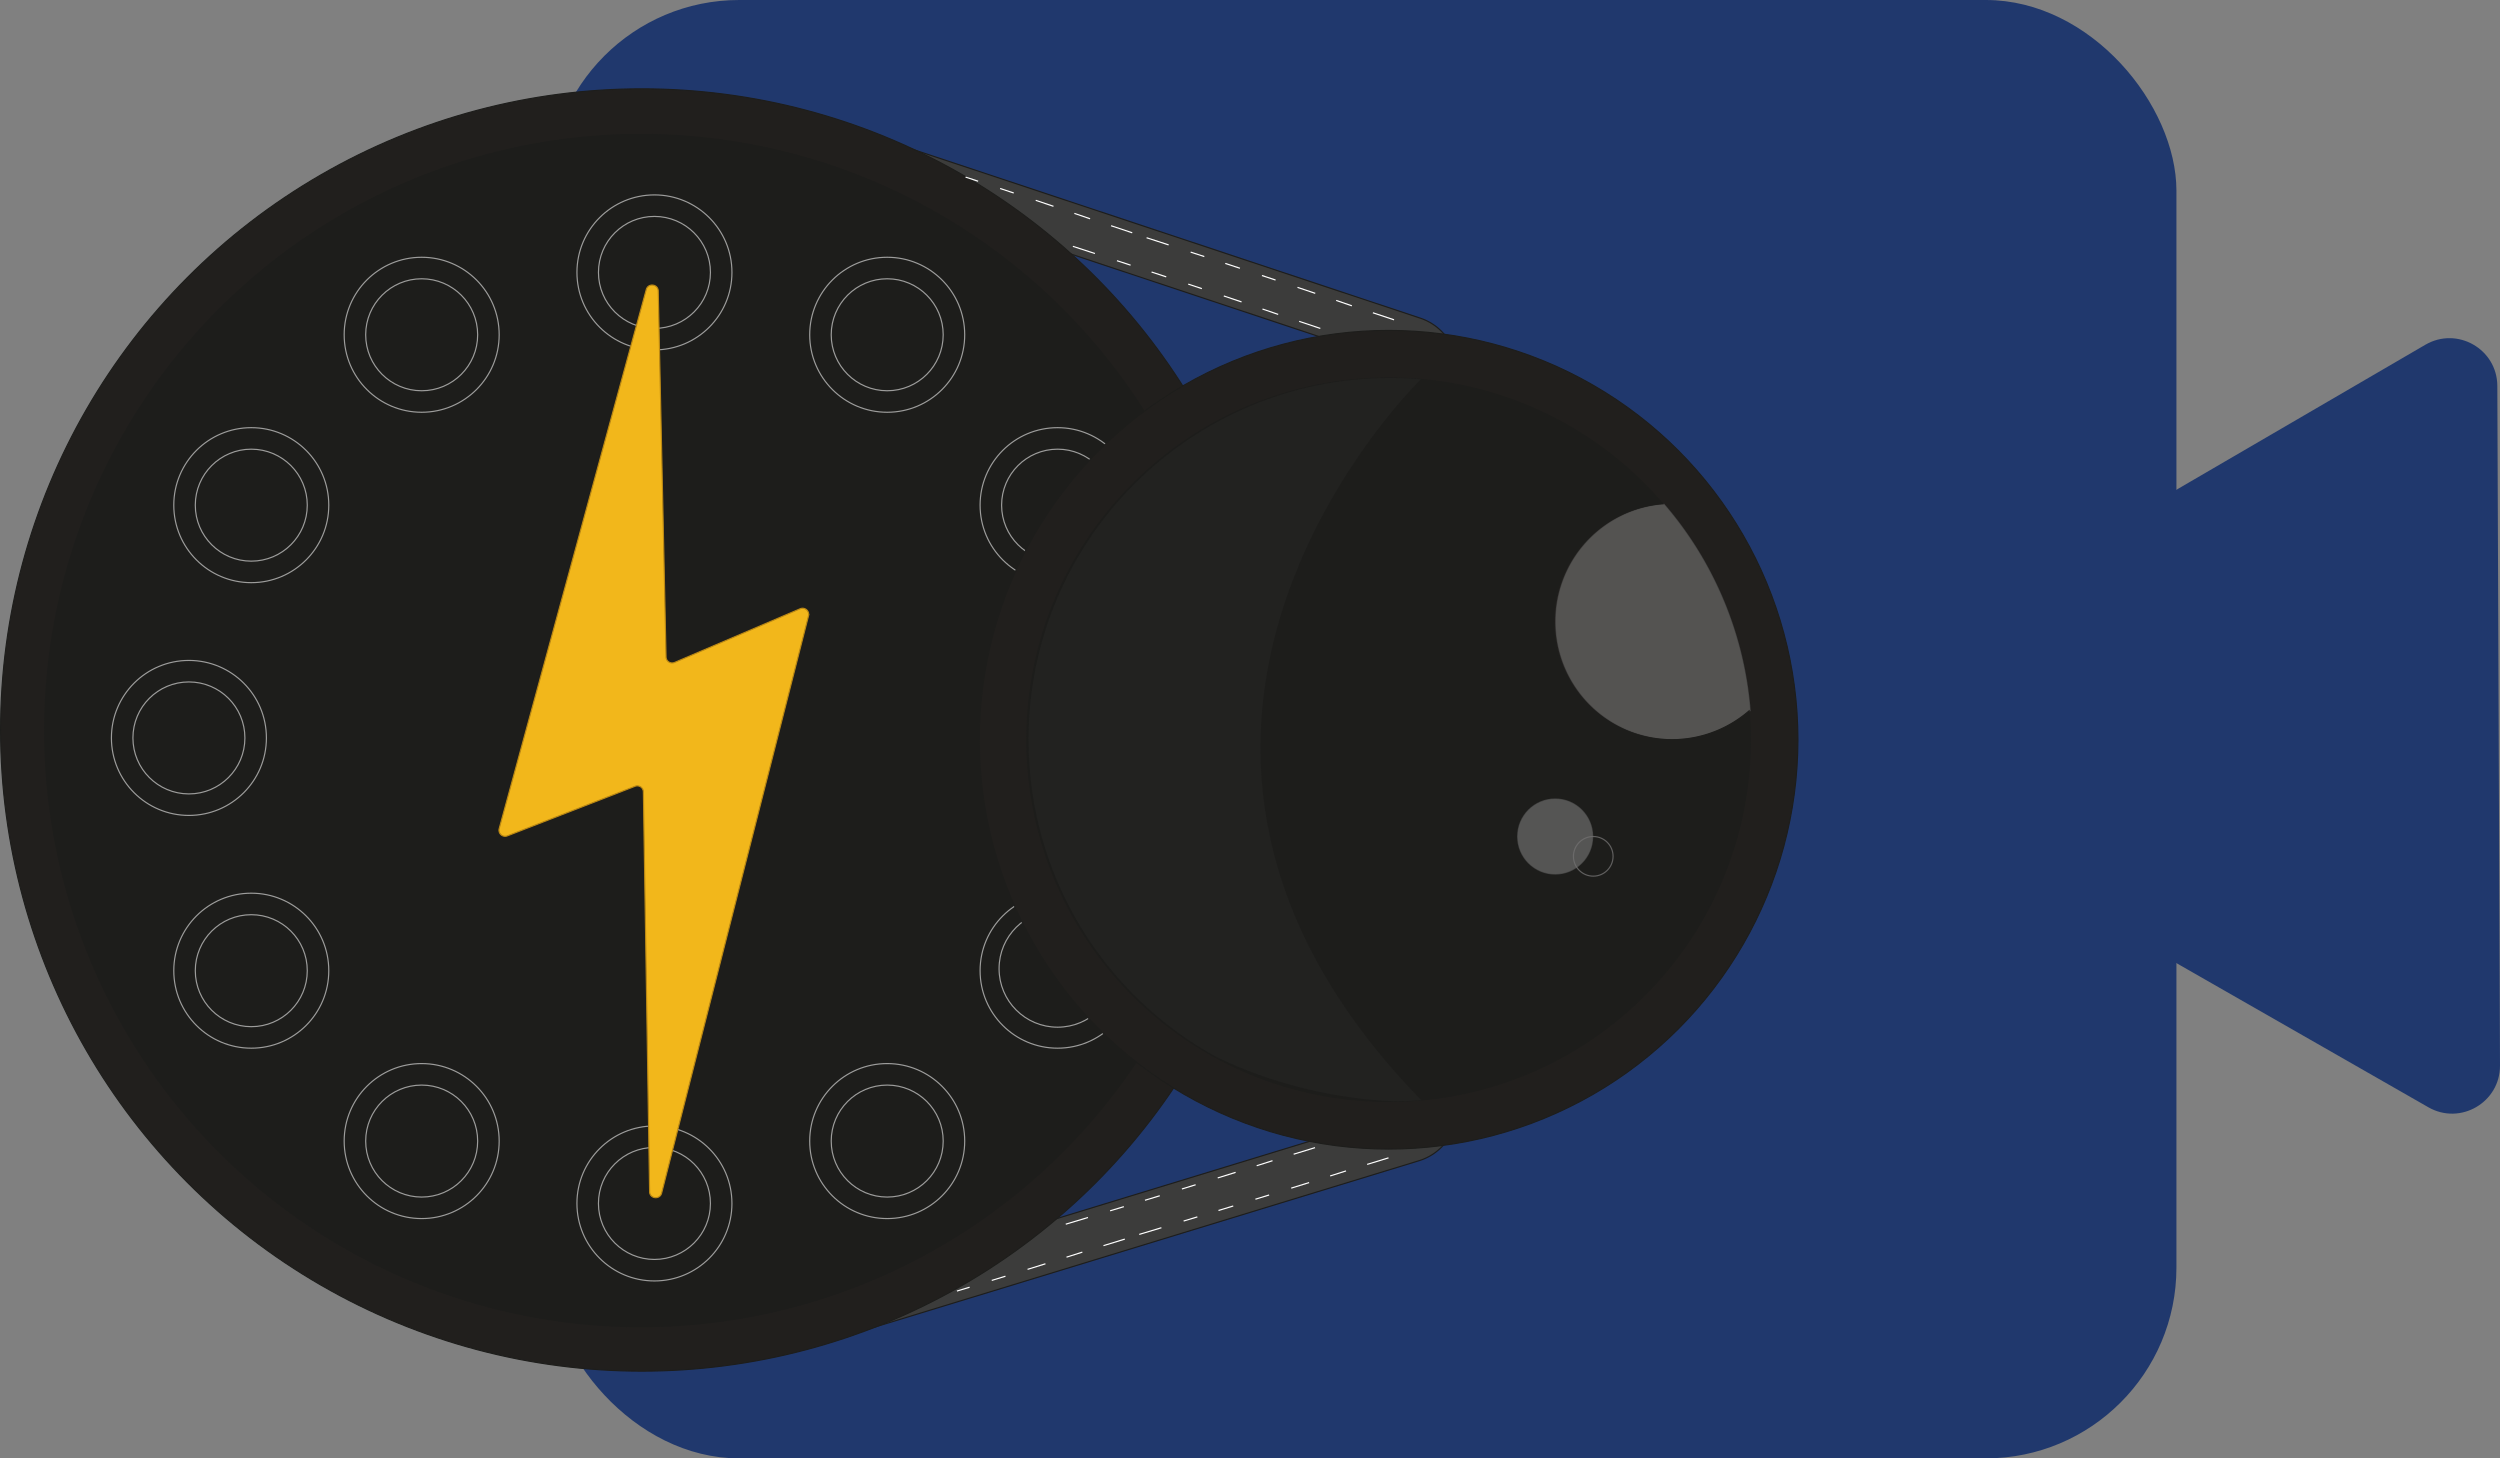 <svg id="Calque_1" data-name="Calque 1" xmlns="http://www.w3.org/2000/svg" viewBox="0 0 2125.89 1240.15"><rect x="0" y="0" width="2125.89" height="1240.15" fill="#808080" stroke="none"/><defs><style>.cls-1,.cls-3{fill:#20386d;}.cls-11,.cls-2,.cls-8{fill:#3c3c3b;}.cls-10,.cls-12,.cls-2,.cls-3,.cls-4,.cls-9{stroke:#1d1d1b;}.cls-10,.cls-12,.cls-13,.cls-14,.cls-15,.cls-2,.cls-3,.cls-4,.cls-6,.cls-7,.cls-8,.cls-9{stroke-miterlimit:10;}.cls-4{fill:#211f1d;}.cls-10,.cls-5,.cls-6{fill:#1d1d1b;}.cls-6,.cls-7,.cls-8{stroke:#9d9d9c;}.cls-14,.cls-15,.cls-7{fill:none;}.cls-9{fill:#ccc;}.cls-12,.cls-9{opacity:0.3;}.cls-11{opacity:0.18;}.cls-12{fill:#dadada;}.cls-13{fill:#f2b71b;stroke:#bb8813;}.cls-14{stroke:#706f6f;opacity:0.81;}.cls-15{stroke:#fff;}</style></defs><title>logoesms</title><path class="cls-1" d="M2531.23,1654.4l-501.65-287c-27.2-15.56-27.35-54.73-.28-70.51L2528.68,1006c27.08-15.78,61.08,3.67,61.2,35l2.27,577.94C2592.27,1650.24,2558.43,1670,2531.23,1654.4Z" transform="translate(-466.26 -712.84)"/><rect class="cls-1" x="466.43" width="1384.31" height="1240.15" rx="162.18"/><path class="cls-2" d="M1149,808.76l525,174.62a45.87,45.87,0,0,1,31.39,43.52V1656a45.86,45.86,0,0,1-32.46,43.86l-525,160.5a45.87,45.87,0,0,1-59.28-43.86V852.29A45.87,45.87,0,0,1,1149,808.76Z" transform="translate(-466.26 -712.84)"/><path class="cls-3" d="M1173.81,861.33l472.52,157.15a41.27,41.27,0,0,1,28.25,39.17v566.2a41.26,41.26,0,0,1-29.21,39.47l-472.52,144.45a41.28,41.28,0,0,1-53.35-39.47V900.5A41.28,41.28,0,0,1,1173.81,861.33Z" transform="translate(-466.26 -712.84)"/><circle class="cls-4" cx="545.71" cy="620.75" r="545.21"/><circle class="cls-5" cx="544.91" cy="621.24" r="507.43"/><circle class="cls-6" cx="556.51" cy="231.64" r="65.9"/><circle class="cls-7" cx="556.51" cy="231.64" r="47.61"/><circle class="cls-6" cx="358.57" cy="284.67" r="65.9"/><circle class="cls-7" cx="358.57" cy="284.67" r="47.61"/><circle class="cls-6" cx="213.68" cy="429.57" r="65.9"/><circle class="cls-7" cx="213.68" cy="429.57" r="47.61"/><circle class="cls-6" cx="160.64" cy="627.5" r="65.9"/><circle class="cls-7" cx="160.64" cy="627.5" r="47.61"/><circle class="cls-6" cx="213.68" cy="825.43" r="65.9"/><circle class="cls-7" cx="213.68" cy="825.43" r="47.61"/><circle class="cls-6" cx="358.57" cy="970.32" r="65.9"/><circle class="cls-7" cx="358.57" cy="970.32" r="47.61"/><circle class="cls-6" cx="556.5" cy="1023.36" r="65.9"/><circle class="cls-7" cx="556.5" cy="1023.36" r="47.61"/><circle class="cls-6" cx="754.44" cy="970.32" r="65.9"/><circle class="cls-7" cx="754.44" cy="970.32" r="47.61"/><circle class="cls-6" cx="899.33" cy="825.43" r="65.9"/><circle class="cls-7" cx="899.33" cy="823.72" r="49.76"/><circle class="cls-6" cx="951.16" cy="622.9" r="76.56"/><circle class="cls-8" cx="951.16" cy="622.9" r="64.73"/><circle class="cls-7" cx="951.16" cy="622.9" r="55.31"/><circle class="cls-6" cx="899.33" cy="429.57" r="65.9"/><circle class="cls-7" cx="899.33" cy="429.57" r="47.61"/><circle class="cls-6" cx="754.44" cy="284.67" r="65.9"/><circle class="cls-7" cx="754.44" cy="284.67" r="47.61"/><circle class="cls-4" cx="1180.8" cy="629.04" r="348.06"/><path class="cls-9" d="M1788.72,1241.38A100.47,100.47,0,0,0,1955,1317.31a306.33,306.33,0,0,0-73.52-176.11A100.48,100.48,0,0,0,1788.72,1241.38Z" transform="translate(-466.26 -712.84)"/><path class="cls-10" d="M1787.37,1241.35a100.48,100.48,0,0,1,92.79-100.18,306.88,306.88,0,0,0-233.1-106.9c-169.88,0-307.59,137.71-307.59,307.59s137.71,307.59,307.59,307.59,307.59-137.71,307.59-307.59q0-12.4-1-24.57a100.48,100.48,0,0,1-166.31-75.94Z" transform="translate(-466.26 -712.84)"/><path class="cls-11" d="M1674.79,1648.34c-296.51-304.78-21.41-591.82-.33-613q-12.89-1.08-26-1.09c-169.88,0-307.59,137.72-307.59,307.6,0,116.41,64.67,217.7,160,269.94,61.9,29.86,120.51,36.44,151.66,37.59Q1663.77,1649.29,1674.79,1648.34Z" transform="translate(-466.26 -712.84)"/><circle class="cls-12" cx="1322.45" cy="711.34" r="32.38"/><path class="cls-13" d="M1015.82,959.08,890.76,1417.42a5.19,5.19,0,0,0,6.88,6.21l108.65-42.19a5.19,5.19,0,0,1,7.07,4.75l5.29,340c.09,6.06,8.72,7.07,10.22,1.2l124.9-490.83a5.2,5.2,0,0,0-7.08-6.06l-106.83,45.67a5.19,5.19,0,0,1-7.23-4.66L1026,960.34C1025.89,954.35,1017.4,953.3,1015.82,959.08Z" transform="translate(-466.26 -712.84)"/><circle class="cls-14" cx="1354.83" cy="728.19" r="16.85"/><path class="cls-15" d="M1571,986.11l18,6" transform="translate(-466.26 -712.84)"/><path class="cls-15" d="M1539.81,975.62l13.37,4.57" transform="translate(-466.26 -712.84)"/><path class="cls-15" d="M1506.93,964.51l15.09,5.08" transform="translate(-466.26 -712.84)"/><path class="cls-15" d="M1476.69,954.44l11.58,3.84" transform="translate(-466.26 -712.84)"/><path class="cls-15" d="M1445.5,944.16l12.48,4.1" transform="translate(-466.26 -712.84)"/><path class="cls-15" d="M1416.07,934.53l11.59,3.79" transform="translate(-466.26 -712.84)"/><path class="cls-15" d="M1378.59,922.32l18.74,6.1" transform="translate(-466.26 -712.84)"/><path class="cls-15" d="M1633.7,978.8l18,6" transform="translate(-466.26 -712.84)"/><path class="cls-15" d="M1602.49,968.31l13.37,4.58" transform="translate(-466.26 -712.84)"/><path class="cls-15" d="M1569.6,957.21q7.55,2.52,15.09,5.07" transform="translate(-466.26 -712.84)"/><path class="cls-15" d="M1539.36,947.13l11.58,3.85" transform="translate(-466.26 -712.84)"/><path class="cls-15" d="M1508.17,936.85l12.48,4.1" transform="translate(-466.26 -712.84)"/><path class="cls-15" d="M1478.74,927.22l11.6,3.79" transform="translate(-466.26 -712.84)"/><path class="cls-15" d="M1441.27,915l18.74,6.1" transform="translate(-466.26 -712.84)"/><path class="cls-15" d="M1411.07,904.79l18,6" transform="translate(-466.26 -712.84)"/><path class="cls-15" d="M1379.86,894.3l13.37,4.57" transform="translate(-466.26 -712.84)"/><path class="cls-15" d="M1347,883.19l15.09,5.08" transform="translate(-466.26 -712.84)"/><path class="cls-15" d="M1316.74,873.12l11.57,3.84" transform="translate(-466.26 -712.84)"/><path class="cls-15" d="M1287.33,863.43l10.69,3.51" transform="translate(-466.26 -712.84)"/><path class="cls-15" d="M1566.32,1694.33l18.16-5.58" transform="translate(-466.26 -712.84)"/><path class="cls-15" d="M1534.89,1704.12l13.46-4.27" transform="translate(-466.26 -712.84)"/><path class="cls-15" d="M1501.76,1714.5l15.2-4.74" transform="translate(-466.26 -712.84)"/><path class="cls-15" d="M1471.31,1723.9l11.66-3.59" transform="translate(-466.26 -712.84)"/><path class="cls-15" d="M1439.9,1733.49l12.57-3.83" transform="translate(-466.26 -712.84)"/><path class="cls-15" d="M1410.26,1742.46l11.68-3.53" transform="translate(-466.26 -712.84)"/><path class="cls-15" d="M1372.53,1753.84l18.87-5.69" transform="translate(-466.26 -712.84)"/><path class="cls-15" d="M1628.82,1703l18.16-5.57" transform="translate(-466.26 -712.84)"/><path class="cls-15" d="M1597.38,1712.82l13.47-4.28" transform="translate(-466.26 -712.84)"/><path class="cls-15" d="M1564.26,1723.19q7.6-2.36,15.2-4.74" transform="translate(-466.26 -712.84)"/><path class="cls-15" d="M1533.81,1732.59l11.66-3.58" transform="translate(-466.26 -712.84)"/><path class="cls-15" d="M1502.4,1742.18l12.56-3.82" transform="translate(-466.26 -712.84)"/><path class="cls-15" d="M1472.76,1751.16l11.68-3.53" transform="translate(-466.26 -712.84)"/><path class="cls-15" d="M1435,1762.53l18.87-5.68" transform="translate(-466.26 -712.84)"/><path class="cls-15" d="M1404.61,1772.08l18.15-5.57" transform="translate(-466.26 -712.84)"/><path class="cls-15" d="M1373.17,1781.88l13.47-4.28" transform="translate(-466.26 -712.84)"/><path class="cls-15" d="M1340.05,1792.25l15.2-4.74" transform="translate(-466.26 -712.84)"/><path class="cls-15" d="M1309.6,1801.65l11.66-3.58" transform="translate(-466.26 -712.84)"/><path class="cls-15" d="M1280,1810.7l10.77-3.28" transform="translate(-466.26 -712.84)"/></svg>